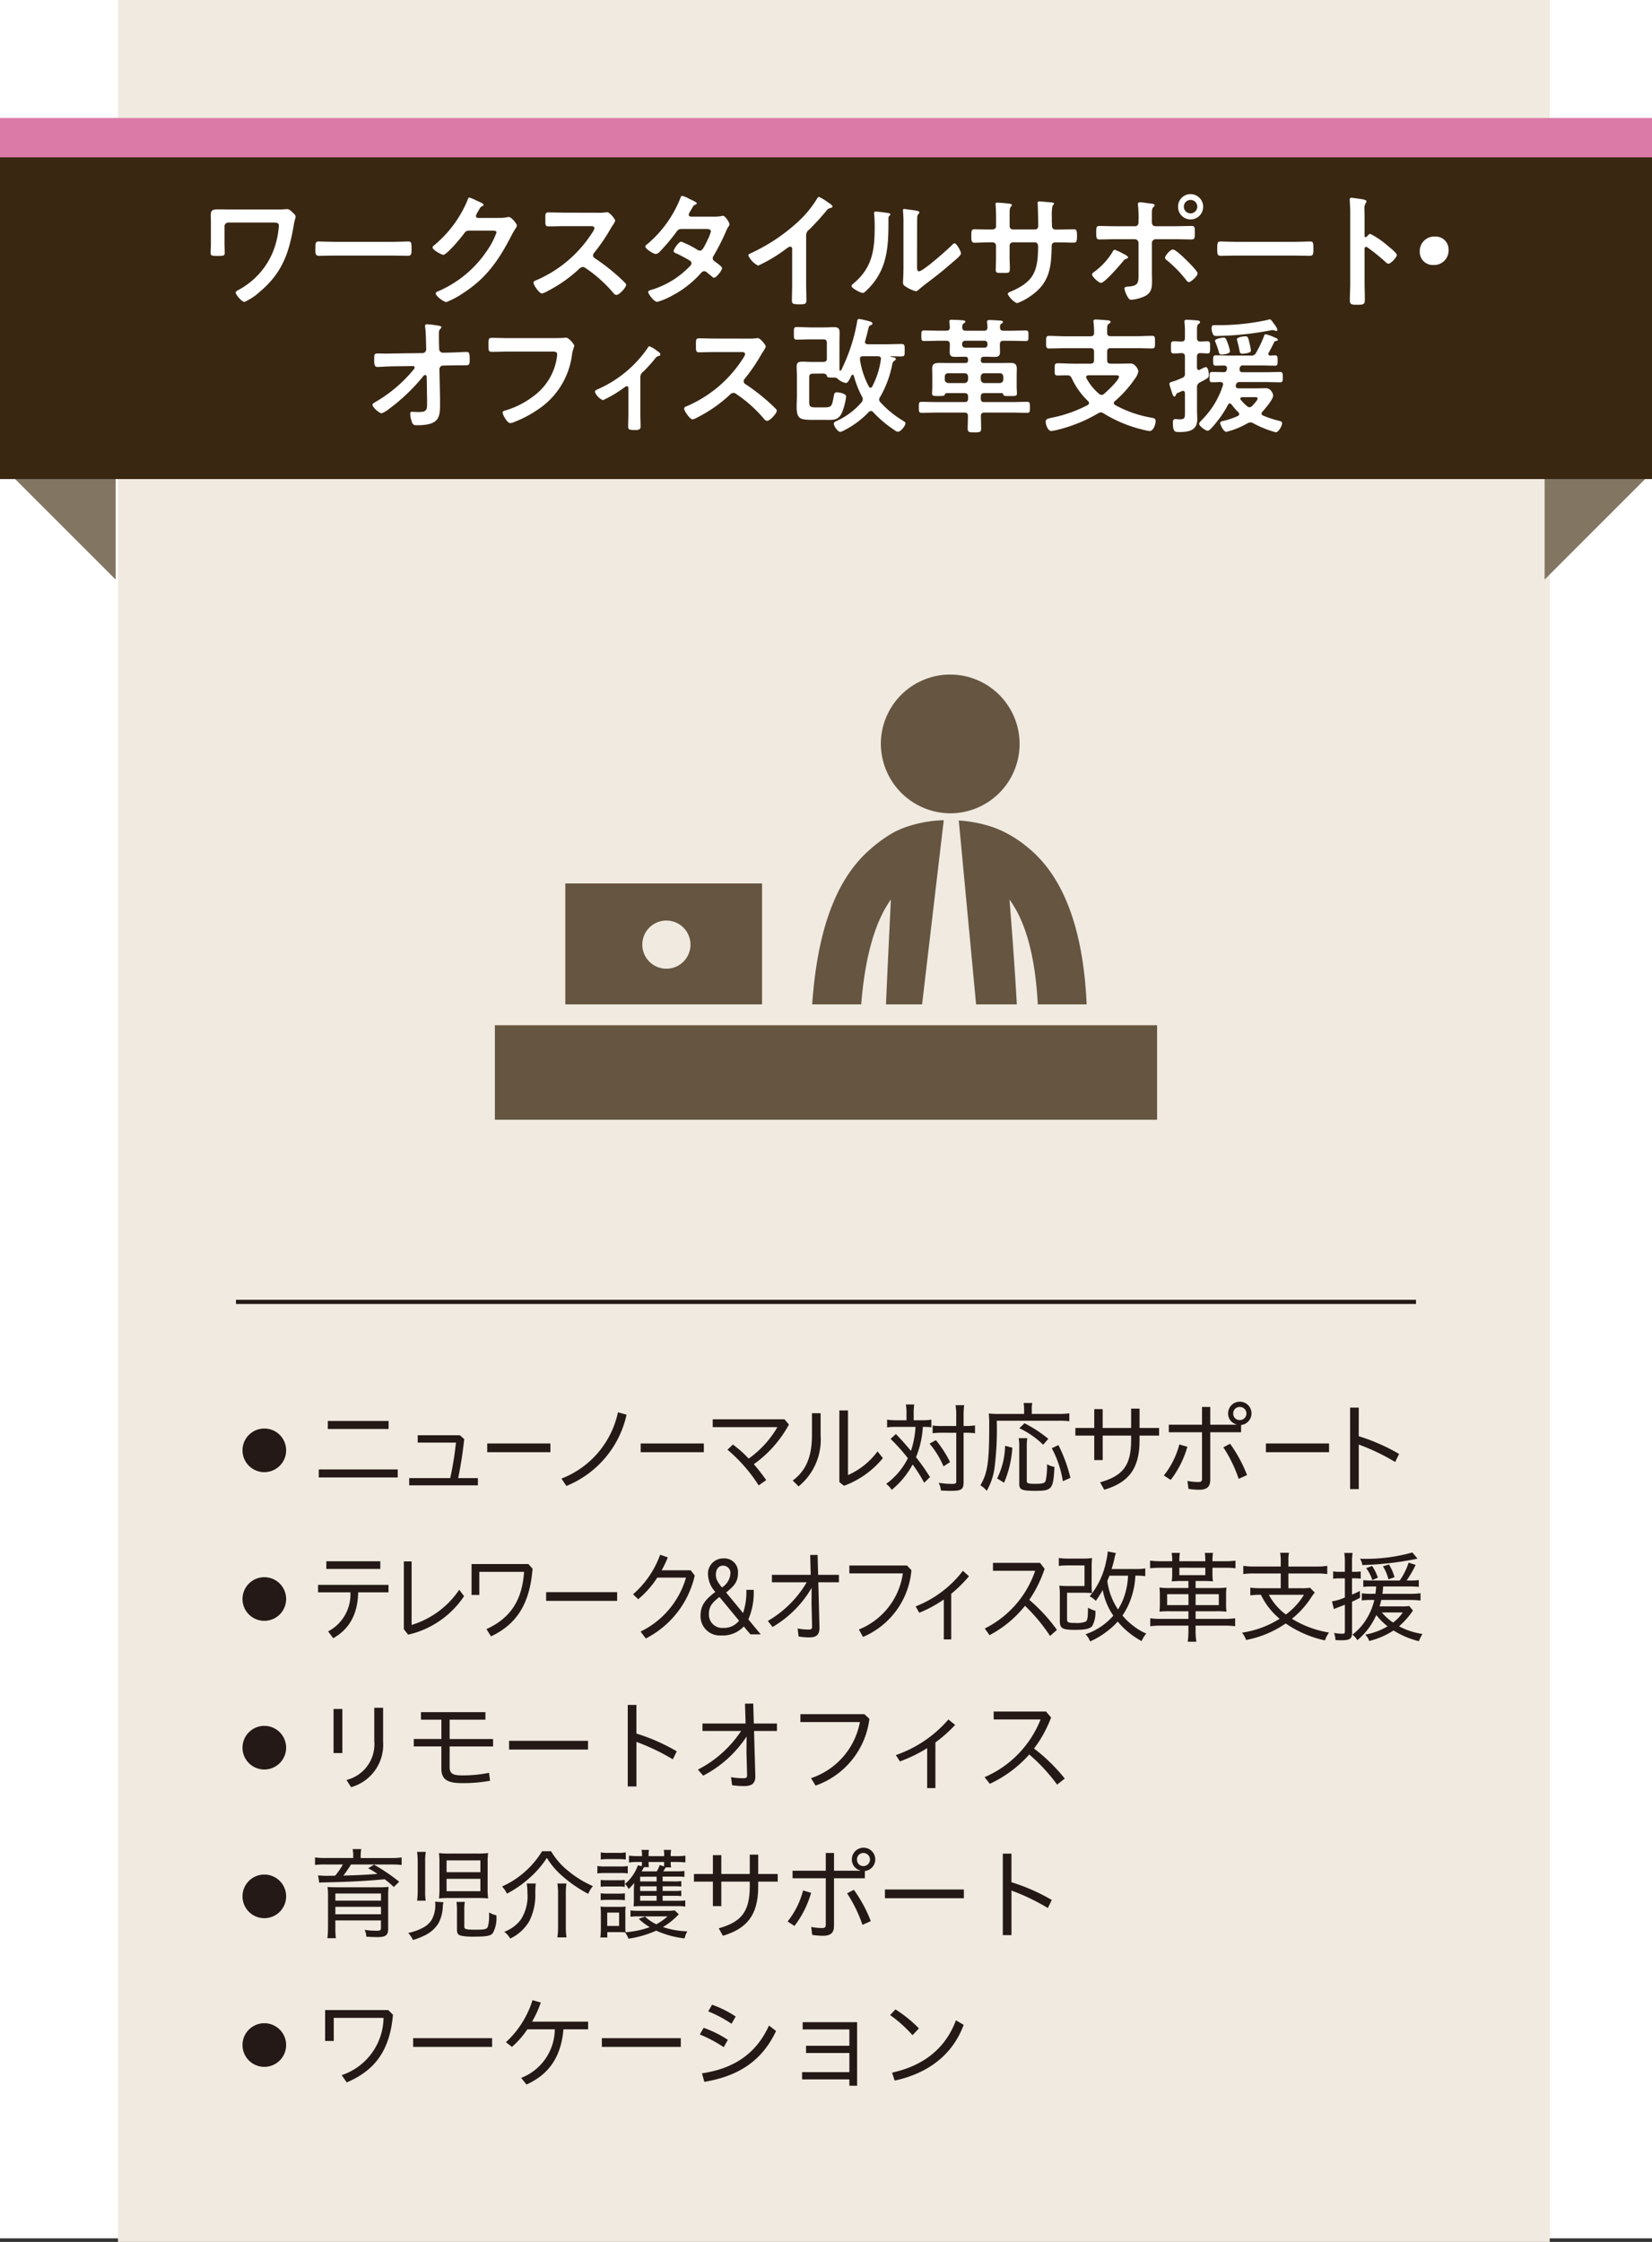 <svg xmlns="http://www.w3.org/2000/svg" width="210" height="285" viewBox="0 0 210 285"><rect x="0" y="0" width="210" height="285" fill="#333333" stroke="none"/><defs><style>.cls-1{fill:#fff;}.cls-2{fill:#f0eae0;}.cls-3{fill:#827663;}.cls-4{fill:none;stroke:#241916;stroke-miterlimit:10;stroke-width:0.531px;}.cls-5{fill:#392712;}.cls-6{fill:#db7aa6;}.cls-7{fill:#241916;}.cls-8{fill:#655541;}</style></defs><g id="レイヤー_2" data-name="レイヤー 2"><g id="レイヤー_1-2" data-name="レイヤー 1"><rect class="cls-1" width="210" height="284.55"/><rect class="cls-2" x="14.999" width="182.001" height="285"/><polygon class="cls-3" points="14.7 32.728 1.05 15.667 1.05 60.027 14.7 73.677 14.7 32.728"/><polygon class="cls-3" points="196.35 32.728 210 15.667 210 60.027 196.35 73.677 196.35 32.728"/><line class="cls-4" x1="30" y1="165.5" x2="180" y2="165.5"/><rect class="cls-5" y="19.95" width="210" height="40.95"/><path class="cls-1" d="M35.355,26.63a6.85,6.85,0,0,0,.865-.032c.1,0,.208-.015.3-.015.256,0,.48.239.657.416.24.224.4.352.4.543s-.128.385-.239,1.089c-.593,3.537-1.473,6.082-4.322,8.468a7.145,7.145,0,0,1-1.937,1.28c-.353,0-1.121-.928-1.121-1.185,0-.175.3-.3.448-.383A9.85,9.85,0,0,0,33.034,34.7a9.582,9.582,0,0,0,1.953-3.506,11.184,11.184,0,0,0,.464-2.5c0-.368-.319-.4-.624-.4h-5.81a.481.481,0,0,0-.48.48v2.161c0,.384.031.784.031,1.185s-.159.416-.944.416c-.7,0-.848-.032-.848-.385,0-.416.033-.816.033-1.232v-2.8c0-.224-.017-.432-.017-.656,0-.609.064-.849.881-.849.592,0,1.168.016,1.744.016Z"/><path class="cls-1" d="M49.884,30.744c.736,0,1.777-.048,1.985-.048.432,0,.448.128.448,1.009,0,.512-.016.816-.432.816-.672,0-1.345-.032-2-.032H42.521c-.657,0-1.329.032-2,.032-.417,0-.433-.3-.433-.8,0-.9.032-1.024.448-1.024.208,0,1.313.048,1.985.048Z"/><path class="cls-1" d="M63.612,27.7a3.812,3.812,0,0,0,.9-.1c.048,0,.111-.016.176-.016.32,0,1.024.88,1.024,1.088a1.016,1.016,0,0,1-.192.4,9.33,9.33,0,0,0-.5.865c-1.569,3.041-3.137,5.378-6.083,7.283A10.842,10.842,0,0,1,56.745,38.4c-.351,0-1.36-.784-1.36-1.088,0-.161.192-.241.32-.288A14.193,14.193,0,0,0,61.884,31.9a9.809,9.809,0,0,0,1.232-2.353c0-.208-.257-.224-.48-.224H59.6c-.368,0-.465.16-.673.449-.3.432-2.145,2.625-2.577,2.625-.192,0-1.361-.609-1.361-.945a.252.252,0,0,1,.145-.224,14.782,14.782,0,0,0,4.273-5.73c.065-.16.113-.384.256-.384a5.336,5.336,0,0,1,.849.352c.144.08.96.384.96.56,0,.08-.08.144-.144.176-.224.08-.272.16-.544.656a2.429,2.429,0,0,0-.288.577c0,.176.112.256.272.272Z"/><path class="cls-1" d="M76.141,27.046a4.446,4.446,0,0,0,.688-.031c.1,0,.256-.033.352-.033.337,0,1.024.881,1.024,1.089a3.126,3.126,0,0,1-.351.624c-.1.144-.193.3-.257.416a23.236,23.236,0,0,1-2.08,3.041.441.441,0,0,0-.128.3.427.427,0,0,0,.239.384,25.478,25.478,0,0,1,2.7,2.065c.385.336.785.7,1.153,1.088a.306.306,0,0,1,.112.224c0,.336-.88,1.281-1.216,1.281a.537.537,0,0,1-.4-.24,17.012,17.012,0,0,0-3.538-3.17.561.561,0,0,0-.367-.144.764.764,0,0,0-.48.272,17.854,17.854,0,0,1-4,2.8,2.694,2.694,0,0,1-.7.3c-.336,0-1.073-1.073-1.073-1.361,0-.192.192-.272.336-.32a15.87,15.87,0,0,0,7.139-6.066,1.593,1.593,0,0,0,.272-.545c0-.24-.224-.272-.463-.272H71.787c-.688,0-1.377.032-2.065.032-.432,0-.4-.24-.4-.976,0-.561-.016-.8.384-.8.689,0,1.376.031,2.081.031Z"/><path class="cls-1" d="M90.765,27.542a4.721,4.721,0,0,0,.975-.079.583.583,0,0,1,.16-.032c.273,0,.833.832.833,1.088a.45.45,0,0,1-.1.24,3.671,3.671,0,0,0-.4.784,28.645,28.645,0,0,1-1.52,2.978.553.553,0,0,0-.112.32c0,.208.144.3.289.416.191.144.9.624.9.832,0,.272-.721,1.217-1.024,1.217a.358.358,0,0,1-.241-.128c-.224-.192-.432-.352-.656-.544a.557.557,0,0,0-.352-.16c-.224,0-.4.224-.544.383a12.692,12.692,0,0,1-3.49,2.7,8.589,8.589,0,0,1-1.937.817c-.416,0-1.152-1.025-1.152-1.249,0-.192.272-.239.688-.368a11.193,11.193,0,0,0,4.578-2.881.623.623,0,0,0,.24-.4.39.39,0,0,0-.192-.336c-.368-.24-1.2-.672-1.6-.864-.16-.064-.48-.177-.48-.353,0-.223.624-1.2.977-1.2a11.792,11.792,0,0,1,2.064,1.041.7.7,0,0,0,.3.1c.3,0,.448-.3.88-1.152a1.682,1.682,0,0,1,.1-.224,5.018,5.018,0,0,0,.416-1.056c0-.337-.416-.321-.656-.321H86.65c-.383,0-.5.128-.7.416a23.435,23.435,0,0,1-2.081,2.466.854.854,0,0,1-.511.3c-.289,0-1.33-.671-1.33-.944,0-.128.145-.24.241-.3A14.735,14.735,0,0,0,86.442,25.3c.048-.128.113-.4.288-.4a3.662,3.662,0,0,1,.9.385c.144.064.944.416.944.544,0,.1-.08.144-.16.176-.24.1-.256.144-.48.528-.064.112-.144.257-.256.432a.86.86,0,0,0-.128.337c0,.16.144.224.288.239Z"/><path class="cls-1" d="M102.476,36.106c0,.7.032,1.409.032,2.1,0,.432-.208.48-.8.48-.881,0-1.041-.048-1.041-.464,0-.688.032-1.377.032-2.065V31.8c0-.1.048-.448-.256-.448-.16,0-.5.273-.625.368a19.792,19.792,0,0,1-3.44,2.049,2.691,2.691,0,0,1-1.249-1.28c0-.16.144-.224.256-.272a23.074,23.074,0,0,0,6.291-4.242,13.608,13.608,0,0,0,2.177-2.705c.047-.08.143-.24.255-.24a5.868,5.868,0,0,1,1.089.656c.176.112.624.384.624.576,0,.1-.08.128-.16.16a.865.865,0,0,0-.624.384,31.222,31.222,0,0,1-2.193,2.4.851.851,0,0,0-.368.72Z"/><path class="cls-1" d="M112.779,27.062c.192.033.4.033.4.192,0,.08-.1.161-.16.225-.1.1-.081.368-.081.512v.352c0,3.313-.224,6.131-2.769,8.563-.128.113-.32.337-.5.337-.24,0-1.425-.593-1.425-.881,0-.112.128-.224.208-.288,2.434-2.017,2.737-4.258,2.737-7.235,0-.48-.015-1.12-.063-1.585,0-.047-.017-.128-.017-.175,0-.144.1-.177.208-.177C111.627,26.9,112.443,27.015,112.779,27.062Zm3.793,6.691c0,.5.017.736.257.736.528,0,3.681-2.817,4.193-3.345.081-.08.193-.208.321-.208.271,0,.816,1.024.816,1.281,0,.24-.625.752-.833.928-.96.832-1.92,1.648-2.929,2.4-.432.336-1.12.848-1.5,1.184-.144.112-.3.289-.5.289a4.105,4.105,0,0,1-1.1-.481c-.224-.128-.512-.288-.512-.576,0-.112.064-1.152.064-1.92v-5.6a13.941,13.941,0,0,0-.064-1.633v-.079a.144.144,0,0,1,.16-.161c.1,0,.5.064.624.08.832.112,1.3.16,1.3.336,0,.113-.063.144-.128.225a.624.624,0,0,0-.143.416c-.017.368-.017,1.168-.017,1.568Z"/><path class="cls-1" d="M126.074,29.175c.256,0,.544-.1.544-.4V27.687c0-.9-.063-1.745-.063-1.761,0-.112.048-.16.16-.16a11.565,11.565,0,0,1,1.183.08c.4.032.737.08.737.224a.272.272,0,0,1-.1.16c-.208.256-.192.384-.192,1.425v1.1a.413.413,0,0,0,.417.416h2.816c.225,0,.4-.144.4-.464,0-.576-.032-2.241-.064-2.721,0-.064-.016-.128-.016-.192a.2.2,0,0,1,.208-.192c.225,0,1.121.1,1.377.112.272.032.5.032.5.176,0,.08-.064.144-.175.256a5.1,5.1,0,0,0-.1,1.345V28.1c0,.16.017.32.017.48v.1c0,.32.143.5.463.5h.433c.5,0,1.552-.031,1.889-.031.288,0,.4.127.4.752,0,.8-.048.944-.448.944-.624,0-1.233-.032-1.84-.032h-.433c-.5,0-.5.336-.5.544-.047,2.785-.32,4.722-2.817,6.371a6.568,6.568,0,0,1-1.6.816,2.659,2.659,0,0,1-1.168-1.168c0-.128.144-.208.256-.256,3.041-1.265,3.6-2.594,3.6-5.8,0-.272-.112-.512-.416-.512h-2.785a.41.41,0,0,0-.417.4v1.521c0,.448.032.88.032,1.328,0,.7-.08.641-1.04.641-.561,0-.753.015-.753-.4,0-.512.032-1.024.032-1.536V31.224a.427.427,0,0,0-.431-.416h-.5c-.625,0-1.264.048-1.793.048-.4,0-.416-.336-.416-.736,0-.768.016-.976.4-.976.465,0,1.184.031,1.809.031Z"/><path class="cls-1" d="M143.4,32.729c0,.08-.112.128-.176.16-.272.08-.272.1-.5.368-.368.448-2.3,2.705-2.768,2.705-.273,0-1.137-.768-1.137-1.072,0-.161.24-.3.368-.4a8.808,8.808,0,0,0,2.209-2.417c.065-.112.16-.32.3-.32a6.374,6.374,0,0,1,1.089.5C142.938,32.329,143.4,32.553,143.4,32.729Zm.88-3.97c.336,0,.448-.24.448-.528v-.224a14.657,14.657,0,0,0-.063-1.873c0-.064-.017-.128-.017-.192,0-.192.128-.224.288-.224.273,0,.8.1,1.105.128.368.048.736.064.736.24a.262.262,0,0,1-.128.208c-.208.208-.223.32-.223,1.073v.864c0,.384.208.528.448.528h2.513c.688,0,1.392-.032,2.1-.032.416,0,.4.224.4.929,0,.576-.017.784-.433.784-.688,0-1.376-.032-2.064-.032h-2.482a.481.481,0,0,0-.479.48v3.746c0,.32.015.624.015.944,0,.864,0,1.616-.9,2.065a4.953,4.953,0,0,1-1.729.464c-.256,0-.368-.16-.576-.56a2.947,2.947,0,0,1-.305-.864c0-.257.369-.241.561-.257,1.3-.1,1.232-.592,1.232-1.744V30.888a.471.471,0,0,0-.479-.48h-2.466c-.672,0-1.344.032-2.016.032-.416,0-.416-.272-.416-.8,0-.657-.016-.913.4-.913s1.376.032,2.032.032Zm6.547,4.322c.256.256,1.408,1.377,1.408,1.681,0,.336-.847,1.1-1.1,1.1-.159,0-.288-.176-.384-.3a15.61,15.61,0,0,0-2.385-2.449c-.112-.08-.272-.208-.272-.352,0-.24.656-1.041.992-1.041C149.453,31.72,150.526,32.793,150.83,33.081Zm2.113-6.819a1.593,1.593,0,1,1-3.185,0,1.578,1.578,0,0,1,1.585-1.584A1.6,1.6,0,0,1,152.943,26.262Zm-2.449,0a.847.847,0,0,0,.849.864.856.856,0,1,0,0-1.712A.844.844,0,0,0,150.494,26.262Z"/><path class="cls-1" d="M164.525,30.744c.737,0,1.778-.048,1.986-.048.431,0,.448.128.448,1.009,0,.512-.017.816-.433.816-.672,0-1.344-.032-2-.032h-7.363c-.656,0-1.328.032-2,.032-.417,0-.433-.3-.433-.8,0-.9.033-1.024.449-1.024.208,0,1.312.048,1.984.048Z"/><path class="cls-1" d="M174.2,29.735a11,11,0,0,1,2.241,1.537c.224.192,1.12.88,1.12,1.153s-.752,1.1-1.072,1.1a.581.581,0,0,1-.352-.208,23.9,23.9,0,0,0-2.321-1.873.287.287,0,0,0-.16-.064c-.144,0-.192.128-.192.256v4.37c0,.64.032,1.264.032,1.905,0,.736-.017.832-.992.832-.641,0-.913-.016-.913-.544,0-.72.048-1.441.048-2.161V26.918c0-.416-.032-.848-.048-1.248,0-.08-.016-.224-.016-.288,0-.16.048-.24.208-.24.1,0,.432.048.544.064.721.1,1.377.16,1.377.384a.471.471,0,0,1-.08.208,1.281,1.281,0,0,0-.176.848c0,.24.016.544.016.945v2.4c0,.128.08.16.128.16a.175.175,0,0,0,.144-.064C173.852,29.959,174.028,29.735,174.2,29.735Z"/><path class="cls-1" d="M184.141,31.752a1.843,1.843,0,0,1-1.921,1.937,1.657,1.657,0,0,1-1.744-1.681,1.849,1.849,0,0,1,1.952-1.936A1.639,1.639,0,0,1,184.141,31.752Z"/><path class="cls-1" d="M53.7,44.887a.482.482,0,0,0,.481-.48l-.017-.544c-.016-.609-.031-1.681-.111-2.225a.927.927,0,0,1-.017-.224c0-.16.112-.192.256-.192a13.333,13.333,0,0,1,1.345.16c.368.064.465.1.465.224a.28.28,0,0,1-.1.176c-.176.192-.208.224-.208.672,0,.464,0,.929.016,1.393l.016.528a.482.482,0,0,0,.5.464l.849-.016c.559-.016,1.873-.08,2.112-.08.353,0,.417.128.417.977,0,.592-.032.72-.5.72h-.88c-.368,0-.752.016-1.12.016l-.865.016a.468.468,0,0,0-.48.464l.08,3.73v.656c0,1.713-.08,2.737-2.929,2.737-.352,0-.529-.048-.64-.384a3.57,3.57,0,0,1-.225-1.072c0-.161.065-.257.225-.257.016,0,.5.032.864.032,1.056,0,1.056-.32,1.056-1.168v-.4l-.048-2.93c-.015-.1-.063-.208-.191-.208a.3.3,0,0,0-.24.144,24,24,0,0,1-4.306,4.13,3.3,3.3,0,0,1-.993.592c-.3,0-1.168-.768-1.168-1.088,0-.144.384-.352.528-.432A17.9,17.9,0,0,0,52.562,47a.5.5,0,0,0,.145-.272c0-.08-.032-.192-.24-.192l-2.449.032c-.609,0-1.681.08-2.017.08-.32,0-.433-.176-.433-.8,0-.753-.031-.913.449-.913.368,0,.736.016,1.1.016.288,0,.576-.016.881-.016Z"/><path class="cls-1" d="M70.2,42.982c.336,0,1.12,0,1.441-.032.063,0,.24-.032.288-.032.384,0,1.072.865,1.072,1.025s-.143.336-.272,1.024a9.845,9.845,0,0,1-4.274,7.043,14.892,14.892,0,0,1-3.073,1.633,1.628,1.628,0,0,1-.528.144c-.384,0-.96-1.073-.96-1.329,0-.176.143-.224.288-.256a11.244,11.244,0,0,0,3.985-2.113,7.44,7.44,0,0,0,2.625-4.673,2.954,2.954,0,0,0,.032-.385c0-.3-.272-.336-.56-.336H64.578c-.673,0-1.329.032-2,.032-.5,0-.48-.144-.48-.864,0-.737-.016-.913.432-.913.688,0,1.376.032,2.065.032Z"/><path class="cls-1" d="M81.4,52.618c0,.545.032,1.073.032,1.617,0,.4-.336.432-.64.432-.9,0-.944-.08-.944-.512,0-.5.031-1.009.031-1.505V49.337c0-.08-.031-.24-.191-.24-.145,0-.3.144-.417.224a15.213,15.213,0,0,1-2.625,1.553,1.9,1.9,0,0,1-1.025-1.057c0-.176.193-.256.368-.336a15.049,15.049,0,0,0,6.291-5.17c.08-.128.144-.288.273-.288a3.443,3.443,0,0,1,.944.56c.16.1.448.272.448.48,0,.128-.112.176-.224.192a.784.784,0,0,0-.464.352,19.263,19.263,0,0,1-1.441,1.6.918.918,0,0,0-.416.88Z"/><path class="cls-1" d="M95.284,43.046a4.46,4.46,0,0,0,.689-.031c.095,0,.256-.033.351-.033.336,0,1.025.881,1.025,1.089A3.1,3.1,0,0,1,97,44.7c-.1.144-.192.3-.257.416a23.042,23.042,0,0,1-2.08,3.041.441.441,0,0,0-.128.3.428.428,0,0,0,.239.384,25.49,25.49,0,0,1,2.706,2.065c.384.336.785.7,1.153,1.088a.308.308,0,0,1,.111.224c0,.336-.88,1.281-1.216,1.281a.535.535,0,0,1-.4-.24,17.032,17.032,0,0,0-3.537-3.17.568.568,0,0,0-.368-.144.766.766,0,0,0-.481.272,17.809,17.809,0,0,1-4,2.8,2.666,2.666,0,0,1-.7.3c-.336,0-1.072-1.073-1.072-1.361,0-.192.191-.272.336-.32a15.875,15.875,0,0,0,7.139-6.066,1.593,1.593,0,0,0,.272-.545c0-.24-.225-.272-.464-.272H90.931c-.689,0-1.377.032-2.066.032-.431,0-.4-.24-.4-.976,0-.561-.016-.8.385-.8.688,0,1.376.031,2.081.031Z"/><path class="cls-1" d="M103.313,47.5c-.3,0-.448.129-.448.448v3.074c0,.624.049.768.849.768h.9c1.137,0,1.12-.064,1.393-1.52.032-.209.1-.4.352-.4.208,0,1.2.128,1.2.545a7.868,7.868,0,0,1-.464,1.872c-.465,1.185-1.089,1.089-2.178,1.089h-1.408c-1.793,0-2.241-.048-2.241-1.7,0-.416.032-.848.032-1.264V47.752c0-.368-.032-.752-.032-1.12,0-.544.224-.656.72-.656.4,0,.8.032,1.185.032h1.488c.321,0,.448-.129.448-.448V43.591c0-.32-.127-.448-.448-.448h-1.584c-.593,0-1.184.031-1.777.031-.4,0-.384-.175-.384-.8,0-.592-.017-.8.368-.8.592,0,1.185.048,1.793.048h1.777c.383,0,.768-.032,1.152-.032.544,0,.721.16.721.7,0,.448-.017.9-.017,1.329V47c.017.064.048.128.112.128.048,0,.08-.048.113-.08a22.469,22.469,0,0,0,2.032-6.211c.016-.159.064-.288.257-.288a11.6,11.6,0,0,1,1.263.288c.145.033.417.113.417.3,0,.128-.129.176-.224.208-.224.064-.224.176-.353.672-.063.288-.176.72-.351,1.345,0,.031-.017.08-.017.112,0,.208.16.288.337.288h2.465c.608,0,1.2-.032,1.808-.032.449,0,.433.176.433.8s.016.784-.433.784c-.383,0-.9-.016-1.312-.031-.016,0-.048.015-.048.031,0,.033.016.033.048.048.352.065.624.1.624.273,0,.095-.128.175-.192.239-.208.129-.224.241-.3.593a13.019,13.019,0,0,1-1.521,4.017.548.548,0,0,0-.112.3.485.485,0,0,0,.16.353,12.706,12.706,0,0,0,2.673,2.225l.129.08c.208.128.384.224.384.352,0,.336-.609,1.1-.977,1.1a1.029,1.029,0,0,1-.448-.24,14.063,14.063,0,0,1-2.69-2.273.372.372,0,0,0-.288-.128.366.366,0,0,0-.271.128,11.216,11.216,0,0,1-3.073,2.3,1.876,1.876,0,0,1-.529.224c-.336,0-.832-.736-.832-1.056,0-.192.24-.272.432-.368a9.139,9.139,0,0,0,3.105-2.353.583.583,0,0,0,.048-.7,12.767,12.767,0,0,1-1.04-2.657c-.016-.048-.064-.128-.144-.128a.161.161,0,0,0-.16.1c-.256.48-.416.945-.72.945a2.1,2.1,0,0,1-1.009-.512.543.543,0,0,0-.4-.177h-.064c-.784,0-.864,0-.929-.224-.08-.256-.32-.288-.544-.288Zm7.348,1.793a.247.247,0,0,0,.208-.144,10.476,10.476,0,0,0,1.105-3.441c0-.016.015-.08.015-.1,0-.224-.176-.319-.384-.319h-1.92c-.225,0-.369.1-.369.319,0,.081.016.144.016.225a10.677,10.677,0,0,0,1.121,3.313A.245.245,0,0,0,110.661,49.289Z"/><path class="cls-1" d="M124.676,45.768c0,.272.112.384.385.384h2.016c.481,0,.944-.016,1.425-.016.512,0,.752.208.752.72,0,.32-.016.624-.016.944v1.345c0,.288.032.608.032.88,0,.336-.224.32-.88.32-.641,0-.8.016-.865-.208-.032-.112-.064-.16-.192-.16h-2.209c-.32,0-.448.128-.448.448v.241c0,.32.128.448.448.448h3.522c.624,0,1.264-.032,1.888-.032.385,0,.385.144.385.7s0,.7-.385.7c-.624,0-1.264-.032-1.888-.032h-3.522c-.288,0-.432.128-.432.433,0,.512.032,1.04.032,1.552,0,.528-.176.528-.865.528-.656,0-.847,0-.847-.512,0-.528.031-1.041.031-1.568,0-.3-.128-.433-.432-.433h-3.537c-.625,0-1.264.032-1.889.032-.384,0-.384-.16-.384-.7,0-.56,0-.7.384-.7.625,0,1.264.032,1.889.032h3.537c.321,0,.449-.128.449-.448v-.241c0-.32-.145-.448-.449-.448h-2.273c-.144,0-.192.08-.239.192-.065.144-.161.176-.786.176-.687,0-.832-.015-.832-.352,0-.128.033-.688.033-.848V47.8c0-.32-.017-.624-.017-.928,0-.64.305-.736,1.024-.736.3,0,.673.016,1.137.016h2.017c.272,0,.385-.112.385-.384v-.033c0-.272-.113-.383-.385-.383h-.159c-.353,0-.721.015-1.089.015-.513,0-.7-.112-.7-.656,0-.32.015-.624.015-.944-.015-.32-.128-.449-.448-.449h-.9c-.624,0-1.265.033-1.889.033-.384,0-.384-.144-.384-.673s0-.672.384-.672c.624,0,1.265.032,1.889.032h.9c.3,0,.448-.112.448-.432,0-.08-.063-.689-.063-.752,0-.192.143-.208.288-.208.208,0,1.28.047,1.488.08.1,0,.256.047.256.175,0,.1-.1.145-.208.209-.176.112-.176.256-.192.5.016.3.144.432.448.432h2.337c.288,0,.417-.112.432-.432,0-.192-.032-.384-.047-.576,0-.049-.017-.1-.017-.144,0-.177.192-.208.337-.208.288,0,.975.048,1.3.064.128.015.385.015.385.192,0,.1-.081.144-.193.208-.176.128-.176.272-.176.464,0,.3.128.432.432.432h.912c.641,0,1.265-.032,1.905-.032.384,0,.369.144.369.672s.015.673-.369.673c-.64,0-1.264-.033-1.905-.033h-.912c-.32,0-.432.129-.448.449,0,.32.016.624.016.928,0,.544-.176.672-.7.672-.448,0-.895-.032-1.343-.015-.257,0-.385.111-.385.383Zm-4.13,1.68a.407.407,0,0,0-.447.432v.369c0,.272.175.416.447.448h2.065a.459.459,0,0,0,.449-.448V47.88a.425.425,0,0,0-.449-.432Zm2.145-4.13a.371.371,0,0,0-.384.385v.112a.37.37,0,0,0,.384.384h2.465a.357.357,0,0,0,.368-.384V43.7a.358.358,0,0,0-.368-.385Zm1.985,4.931a.459.459,0,0,0,.448.448h1.969a.447.447,0,0,0,.448-.448V47.88c-.032-.272-.16-.432-.448-.432h-1.969a.425.425,0,0,0-.448.432Z"/><path class="cls-1" d="M140.74,42.294c0,.32.128.448.448.448h3.282c.656,0,1.328-.048,1.984-.048.385,0,.368.208.368.8,0,.608.017.8-.368.8-.656,0-1.328-.032-1.984-.032h-3.282c-.32,0-.448.128-.448.432v1.089c0,.32.128.448.448.448h1.073c.448,0,.88-.016,1.312-.016a.826.826,0,0,1,.752.288,1.286,1.286,0,0,1,.385.7,2.307,2.307,0,0,1-.465.977A14.629,14.629,0,0,1,141.717,51a.334.334,0,0,0-.129.241c0,.128.08.192.177.256a14.864,14.864,0,0,0,4.689,1.617c.3.064.448.112.448.447s-.271,1.233-.752,1.233a2.349,2.349,0,0,1-.464-.08,16.948,16.948,0,0,1-5.394-2.161.671.671,0,0,0-.353-.128.648.648,0,0,0-.335.112,18.853,18.853,0,0,1-4.722,1.985,9.561,9.561,0,0,1-1.233.272c-.448,0-.72-.816-.72-1.168s.16-.384.944-.561c.177-.031.353-.08.576-.128a17.112,17.112,0,0,0,3.81-1.44.323.323,0,0,0,.177-.256.345.345,0,0,0-.113-.241,9.353,9.353,0,0,1-2.081-2.913c-.143-.239-.223-.368-.512-.368-.432-.015-.848.016-1.264.016s-.4-.16-.4-.768-.015-.784.4-.784c.672,0,1.328.048,2,.048h2.16c.3,0,.448-.128.448-.448V44.7c0-.3-.143-.432-.448-.432h-3.281c-.672,0-1.328.032-1.985.032-.384,0-.384-.192-.384-.8s0-.8.384-.8c.657,0,1.313.048,1.985.048h3.281a.391.391,0,0,0,.448-.448,8.89,8.89,0,0,0-.063-1.313c0-.031-.017-.095-.017-.144,0-.191.128-.224.288-.224.321,0,1.121.065,1.473.1.144,0,.416.017.416.208,0,.113-.111.161-.224.241-.208.144-.208.336-.208.9Zm-2.369,5.411c-.16.015-.3.064-.3.239a.306.306,0,0,0,.048.16,6.654,6.654,0,0,0,1.584,1.953.5.5,0,0,0,.337.144.437.437,0,0,0,.3-.128c.384-.32,1.905-1.744,1.905-2.177,0-.176-.192-.191-.528-.191Z"/><path class="cls-1" d="M150.626,49.977c-.017-.1-.032-.288-.257-.288a.377.377,0,0,0-.128.032c-.16.064-.271.128-.368.16-.32.128-.336.144-.4.352-.032.08-.1.177-.192.177-.16,0-.256-.337-.416-.865-.049-.176-.112-.3-.177-.576a.854.854,0,0,1-.031-.192c0-.176.224-.208.368-.256a9.453,9.453,0,0,0,1.216-.464.529.529,0,0,0,.385-.609V45.335c0-.288-.112-.432-.417-.448-.319.016-.736.048-1.008.048-.368,0-.352-.24-.352-.768,0-.56-.016-.784.352-.784.32,0,.656.032.977.032s.448-.128.448-.449v-.752c0-.24,0-.48-.017-.72,0-.16-.047-.513-.047-.608,0-.208.127-.24.3-.24.225,0,1.025.063,1.281.08.144.016.4.031.4.224,0,.144-.111.175-.208.256-.16.112-.176.352-.176.8v.96c0,.3.112.449.416.449s.609-.032.912-.032c.368,0,.337.224.337.768,0,.56.016.784-.337.784-.015,0-.832-.048-.9-.048-.321,0-.433.176-.433.448v1.409c.016.144.065.288.24.288A.377.377,0,0,0,152.53,47a3.332,3.332,0,0,1,.737-.336c.336,0,.4.768.4,1.024,0,.3-.112.369-.688.688-.128.064-.273.145-.449.241a.634.634,0,0,0-.368.656v2.913c0,.368.032.72.032,1.088,0,1.537-1.169,1.649-2.4,1.649-.5,0-.7-.128-.7-1.2,0-.256.048-.449.336-.449.1,0,.32.033.528.033.689,0,.673-.224.673-1.041Zm10.244-7.491a5.533,5.533,0,0,1,.992.336,1.559,1.559,0,0,0,.176.08c.16.064.4.16.4.288s-.144.144-.24.161a.247.247,0,0,0-.223.144c-.225.448-.449.9-.7,1.344a.223.223,0,0,0-.048.144c0,.161.112.208.256.225.192-.017.4-.033.608-.033.336,0,.32.288.32.721,0,.368,0,.592-.32.592-.576,0-1.168-.032-1.744-.032h-2.321a.369.369,0,0,0-.433.352.779.779,0,0,0-.016.192c0,.24.176.32.384.32h2.93c.608,0,1.217-.032,1.841-.032.351,0,.335.256.335.705,0,.4,0,.608-.335.608-.624,0-1.233-.032-1.841-.032H157.6a.418.418,0,0,0-.48.336l-.016.048c0,.032-.016.08-.016.128,0,.208.16.272.337.288h2.16c.416,0,.833-.016,1.265-.016a.793.793,0,0,1,.72.32,1.109,1.109,0,0,1,.272.608c0,.5-1.025,1.681-1.376,2.065a.36.36,0,0,0-.1.224.282.282,0,0,0,.192.257,12.821,12.821,0,0,0,1.857.624c.48.128.56.144.56.352,0,.368-.463,1.152-.8,1.152A13.036,13.036,0,0,1,159.3,53.8a.63.63,0,0,0-.336-.1.893.893,0,0,0-.368.1,10.479,10.479,0,0,1-2.705,1.1c-.353,0-.785-.912-.785-1.12s.224-.225.4-.272a9.626,9.626,0,0,0,1.841-.624.278.278,0,0,0,.063-.481,8.531,8.531,0,0,1-.864-.992c-.064-.064-.112-.128-.208-.128a.266.266,0,0,0-.224.16,14.288,14.288,0,0,1-2.145,3.009c-.113.128-.288.3-.464.3-.288,0-1.072-.608-1.072-.864,0-.176.24-.384.351-.512a10.856,10.856,0,0,0,2.674-4.4c0-.048.016-.08.016-.128,0-.192-.145-.272-.321-.288-.351.016-.7.032-1.072.032s-.32-.272-.32-.7c0-.4,0-.608.336-.608.4,0,1.008.016,1.44.032a.382.382,0,0,0,.417-.352.861.861,0,0,0,.016-.176c0-.224-.16-.32-.368-.32-.353,0-.721.016-1.073.016-.336,0-.32-.272-.32-.737,0-.335.016-.576.32-.576.576,0,1.153.033,1.744.033H159a.623.623,0,0,0,.656-.337,14.754,14.754,0,0,0,1.009-2.1C160.726,42.6,160.758,42.486,160.87,42.486Zm1.36-.416a.675.675,0,0,1-.192-.048.769.769,0,0,0-.24-.064,1.4,1.4,0,0,0-.256.032,39.325,39.325,0,0,1-6.835.72c-.336,0-.448-.016-.576-.368a1.577,1.577,0,0,1-.112-.608c0-.368.112-.4.4-.4h.288a28.758,28.758,0,0,0,6.451-.672.731.731,0,0,1,.256-.064c.112,0,.256.175.368.336.064.1.144.191.208.288a2.355,2.355,0,0,1,.4.7A.158.158,0,0,1,162.23,42.07Zm-6.947,3.009c-.3,0-.32-.224-.416-.56-.1-.352-.223-.672-.351-1.008a.443.443,0,0,1-.065-.193c0-.272.945-.4,1.088-.4.257,0,.32.128.577.849a4.974,4.974,0,0,1,.239.9C156.355,44.967,155.508,45.079,155.283,45.079Zm2.642-.112c-.273,0-.288-.064-.4-.576-.047-.256-.128-.624-.272-1.152a.2.2,0,0,1-.016-.1c0-.289.865-.385,1.057-.385.336,0,.368.113.56.945a6.017,6.017,0,0,1,.16.88C159.013,44.887,158.148,44.967,157.925,44.967Zm-.017,5.522c-.111.016-.24.049-.24.193a.287.287,0,0,0,.064.16,7.563,7.563,0,0,0,.8.8.437.437,0,0,0,.3.128.452.452,0,0,0,.336-.16c.16-.16.7-.736.7-.944,0-.161-.144-.177-.368-.177Z"/><rect class="cls-6" y="15" width="210" height="5"/><path class="cls-7" d="M36.373,184.372A2.773,2.773,0,1,1,33.6,181.6,2.772,2.772,0,0,1,36.373,184.372Z"/><path class="cls-7" d="M50.556,186.8v1.021H40.522V186.8Zm-8.886-6.163H49.4v1.021H41.67Z"/><path class="cls-7" d="M57.232,187.9a40.369,40.369,0,0,0,.731-4.512H53.1v-.933h5.357l.555.491c-.215,1.992-.48,3.542-.77,4.954h2.509v.92H52.015v-.92Z"/><path class="cls-7" d="M69.966,183.5v1.109H61.937V183.5Z"/><path class="cls-7" d="M79.647,179.842A12.725,12.725,0,0,1,72,188.9l-.63-.933a11.634,11.634,0,0,0,7.184-8.431Z"/><path class="cls-7" d="M89.471,183.5v1.109h-8.03V183.5Z"/><path class="cls-7" d="M93.166,183.636a14.181,14.181,0,0,1,2,1.789,12.746,12.746,0,0,0,3.655-4H90.6v-1H99.72l.567.669a14.9,14.9,0,0,1-4.462,5.041A24.469,24.469,0,0,1,97.4,188.16l-.958.669a19.964,19.964,0,0,0-3.969-4.538Z"/><path class="cls-7" d="M104.316,179.653v2.81a7.677,7.677,0,0,1-2.8,6.492l-.744-.744c1.74-1.3,2.445-3.088,2.445-5.836v-2.722Zm3.479-.353v8.218a9.328,9.328,0,0,0,3.756-3.013l.68.857a11.52,11.52,0,0,1-4.94,3.517l-.592-.466V179.3Z"/><path class="cls-7" d="M115.228,179.766a5.716,5.716,0,0,0-.076-1.222h1.059a8.426,8.426,0,0,0-.064,1.222v.782h1.1a7.542,7.542,0,0,0,1.148-.076v.97a8.212,8.212,0,0,0-1.084-.05,12.013,12.013,0,0,1-.87,3.857,26.055,26.055,0,0,1,1.777,2.521l-.732.73a19.7,19.7,0,0,0-1.474-2.331,10.709,10.709,0,0,1-2.659,3.227,2.693,2.693,0,0,0-.706-.757,8.974,8.974,0,0,0,2.76-3.264,23.307,23.307,0,0,0-2.193-2.458l.668-.617c.719.743,1.071,1.134,1.916,2.142a11.491,11.491,0,0,0,.58-3.05h-2.5a6.784,6.784,0,0,0-1.109.063v-.983a7.826,7.826,0,0,0,1.16.076h1.3Zm3.743,3.315a14.407,14.407,0,0,1,1.8,2.786l-.832.542a11.284,11.284,0,0,0-1.777-2.887Zm.744-.945a9.509,9.509,0,0,0-1.16.063v-.983a7.169,7.169,0,0,0,1.173.063h1.827v-1.273a7.408,7.408,0,0,0-.088-1.374h1.1a8.438,8.438,0,0,0-.076,1.374v1.273h.265a7.605,7.605,0,0,0,1.185-.076v1.008a.923.923,0,0,1-.126-.025,8.569,8.569,0,0,0-1.072-.05h-.252v6.251c0,.946-.264,1.134-1.562,1.134-.454,0-.807-.012-1.312-.037a3.237,3.237,0,0,0-.289-.984,11.184,11.184,0,0,0,1.588.139c.542,0,.643-.05.643-.3v-6.2Z"/><path class="cls-7" d="M130.184,179.124a4.854,4.854,0,0,0-.064-.77h1.1a3.228,3.228,0,0,0-.063.77v.617h3.4a8.914,8.914,0,0,0,1.374-.075v1.008a9.663,9.663,0,0,0-1.362-.063h-7.864a38.957,38.957,0,0,1-.29,6.062,8.128,8.128,0,0,1-.983,2.848,3.034,3.034,0,0,0-.807-.7c.92-1.576,1.122-2.937,1.122-7.55a15.621,15.621,0,0,0-.051-1.588,9.363,9.363,0,0,0,1.261.063h3.227Zm-3.429,8.822a9.747,9.747,0,0,0,1.009-4.147l.92.24a13.415,13.415,0,0,1-1.046,4.449Zm3.832-5.117a6.266,6.266,0,0,0-.064,1.134v4.273c0,.34.139.391,1.11.391.945,0,1.2-.088,1.3-.416a9.315,9.315,0,0,0,.164-2.067,3.317,3.317,0,0,0,.945.34c-.151,2.836-.315,3.037-2.407,3.037-1.739,0-2.068-.138-2.068-.869v-4.7a5.975,5.975,0,0,0-.075-1.122Zm2.017.832a10.935,10.935,0,0,0-3.026-2.1l.655-.63a16.246,16.246,0,0,1,3.026,1.979Zm2.507,4.638a13.268,13.268,0,0,0-1.411-4.2l.844-.391a18.856,18.856,0,0,1,1.525,4.16Z"/><path class="cls-7" d="M140.175,185.614H139.1V182.5H136.7v-.97H139.1v-2.4h1.071v2.4h3.617v-2.458h1.071v2.458h2.483v.97h-2.483v.643c0,3.706-1.525,5.356-4.487,6.239l-.529-.945c2.9-.819,3.945-2.13,3.945-5.37V182.5h-3.617Z"/><path class="cls-7" d="M147.947,187.568a10.541,10.541,0,0,0,1.967-3.945l1.021.3a12.472,12.472,0,0,1-2.118,4.209Zm9.227-6.491a1.414,1.414,0,0,1-1.059-1.387,1.487,1.487,0,1,1,1.651,1.463v.92h-3.92v6.037c0,.958-.479,1.273-1.437,1.273a8.775,8.775,0,0,1-1.336-.113l-.126-1.009a7.155,7.155,0,0,0,1.387.139c.327,0,.466-.088.466-.416v-5.911h-4.222v-.958H152.8v-2.256h1.046v2.256h3.328Zm-.807,2.458a17.691,17.691,0,0,1,2.155,3.983l-1.059.479a17.707,17.707,0,0,0-1.953-4.008Zm.4-3.845a.8.8,0,0,0,.819.832.832.832,0,1,0,0-1.663A.8.8,0,0,0,156.771,179.69Z"/><path class="cls-7" d="M168.949,183.5v1.109H160.92V183.5Z"/><path class="cls-7" d="M172.72,182.577a24.41,24.41,0,0,1,5.13,2.256l-.5,1.021a26.951,26.951,0,0,0-4.626-2.218V189.3h-1.1v-10.36h1.1Z"/><path class="cls-7" d="M36.373,203.271A2.773,2.773,0,1,1,33.6,200.5,2.772,2.772,0,0,1,36.373,203.271Z"/><path class="cls-7" d="M40.429,201.477h8.956v.945H45.53c-.056,2.735-1.088,4.663-3.174,5.836l-.646-.87a5.307,5.307,0,0,0,2.834-4.966H40.429Zm1.054-3h6.859v.971H41.483Z"/><path class="cls-7" d="M52.323,198.49v8.079a11.23,11.23,0,0,0,6.055-4.475l.612.82a11.63,11.63,0,0,1-7.108,4.89l-.545-.693V198.49Z"/><path class="cls-7" d="M59.944,198.83h7.222l.533.592c-.34,4.424-1.984,7.046-5.283,8.6l-.578-.92c3.117-1.424,4.546-3.743,4.784-7.285H60.931v2.937h-.987Z"/><path class="cls-7" d="M78.449,202.4v1.109H69.425V202.4Z"/><path class="cls-7" d="M87.805,199.624l.51.668a11.965,11.965,0,0,1-6.224,8l-.657-.882a11.021,11.021,0,0,0,5.77-6.856h-3.65a12.17,12.17,0,0,1-2.427,2.747l-.657-.63a12.008,12.008,0,0,0,3.446-5.028l.976.339a14.254,14.254,0,0,1-.784,1.639Z"/><path class="cls-7" d="M95.4,207.766c-.3-.34-.578-.681-.85-1.008a3.639,3.639,0,0,1-2.88,1.147,2.449,2.449,0,0,1-2.618-2.509c0-1.285.578-2.041,1.882-3.024a3.445,3.445,0,0,1-.93-2.143,1.933,1.933,0,0,1,1.95-2.117,1.727,1.727,0,0,1,1.859,1.852c0,1.21-.6,1.727-1.508,2.483l2.154,2.609a8.651,8.651,0,0,0,.42-2.949h.93a8.575,8.575,0,0,1-.681,3.756c.511.617,1.043,1.273,1.576,1.9Zm-3.945-4.751c-.952.731-1.338,1.235-1.338,2.155a1.689,1.689,0,0,0,1.814,1.777,2.423,2.423,0,0,0,2.018-.92C93.056,204.956,92,203.67,91.457,203.015Zm.453-3.983c-.59,0-.907.5-.907,1.134,0,.429.068.769.771,1.639a2.276,2.276,0,0,0,1.078-1.74A.93.93,0,0,0,91.91,199.032Z"/><path class="cls-7" d="M98.126,201.149V200.2h4.932l-.069-2.521.942-.013L104,200.2h2.642v.945h-2.62l.148,5.735c.022.958-.431,1.273-1.281,1.273a8.047,8.047,0,0,1-1.372-.114l-.124-1.021a7.084,7.084,0,0,0,1.405.139c.34,0,.442-.088.431-.416l-.068-2.823.011-2.067a13.76,13.76,0,0,1-4.966,4.978l-.6-.769a13.666,13.666,0,0,0,4.944-4.915Z"/><path class="cls-7" d="M115.859,199.611a10.151,10.151,0,0,1-6.156,8.483l-.521-.946a9.067,9.067,0,0,0,5.589-7.133h-6.8v-1h7.324Z"/><path class="cls-7" d="M120.917,208.409h-.94V203.33a15.969,15.969,0,0,1-3.119,1.689l-.464-.807a13.932,13.932,0,0,0,6.008-4.525l.771.693a16.959,16.959,0,0,1-2.256,2.231Z"/><path class="cls-7" d="M133.481,207.968a22.184,22.184,0,0,0-3.185-3.832,14.068,14.068,0,0,1-4.512,3.731l-.6-.845a12.794,12.794,0,0,0,6.406-7.335h-5.363v-1.008h5.986l.578.756a15.955,15.955,0,0,1-1.95,3.945,21.218,21.218,0,0,1,3.514,3.819Z"/><path class="cls-7" d="M138.766,201.187a12.784,12.784,0,0,0,.05,1.336,13,13,0,0,0-1.361-.05h-1.814V205.8c0,.454.126.517,1.058.517a3.049,3.049,0,0,0,1.26-.151c.277-.114.341-.479.341-1.791a4.3,4.3,0,0,0,.945.4,3.62,3.62,0,0,1-.4,1.929c-.29.353-.92.491-2.155.491-1.665,0-1.966-.177-1.966-1.172v-3.1a8.852,8.852,0,0,0-.064-1.348,12.216,12.216,0,0,0,1.274.05h1.927v-2.622h-1.991a9.381,9.381,0,0,0-1.273.063v-1.008a8.28,8.28,0,0,0,1.273.076h1.677a9.465,9.465,0,0,0,1.272-.063,12.426,12.426,0,0,0-.05,1.26Zm5.558-.882a9.784,9.784,0,0,1-.39,2.382,9.194,9.194,0,0,1-1.248,2.685,8.154,8.154,0,0,0,1.424,1.348,7.049,7.049,0,0,0,1.6.945,3.8,3.8,0,0,0-.593.958,10.39,10.39,0,0,1-3.037-2.483,9.1,9.1,0,0,1-1.436,1.3,9.843,9.843,0,0,1-2.068,1.223,2.686,2.686,0,0,0-.58-.908,8.163,8.163,0,0,0,3.529-2.369,8.242,8.242,0,0,1-1.348-3.264,12.169,12.169,0,0,1-.882,1.386,2.565,2.565,0,0,0-.782-.567,10.073,10.073,0,0,0,2.1-4.462,7.345,7.345,0,0,0,.2-1.248l1.034.2a6.009,6.009,0,0,0-.2.781c-.113.492-.2.794-.34,1.248H144.4a6.977,6.977,0,0,0,1.185-.075v.983a6.543,6.543,0,0,0-1.147-.063Zm-3.289,0c-.126.315-.151.365-.277.668a8.446,8.446,0,0,0,1.361,3.63,7.747,7.747,0,0,0,.957-2.206,8.689,8.689,0,0,0,.316-2.092Z"/><path class="cls-7" d="M154.126,200.1a6.906,6.906,0,0,0,.063.933c-.377-.038-.793-.051-1.058-.051h-1.148v.895h2.6a9.433,9.433,0,0,0,1.323-.063,8.648,8.648,0,0,0-.049,1.1v.92a7.808,7.808,0,0,0,.049,1.046,11.6,11.6,0,0,0-1.4-.05h-2.522v.97H155.6a10.421,10.421,0,0,0,1.412-.076v1.008a10.816,10.816,0,0,0-1.4-.075h-3.63v.68a8.324,8.324,0,0,0,.1,1.362h-1.1a9.515,9.515,0,0,0,.088-1.362v-.68h-3.428a11.224,11.224,0,0,0-1.424.075v-1.008a10.2,10.2,0,0,0,1.4.076h3.453v-.97h-2.281a11.636,11.636,0,0,0-1.4.05,8.019,8.019,0,0,0,.05-1.046v-.92a8.871,8.871,0,0,0-.05-1.1,9.562,9.562,0,0,0,1.324.063h2.356v-.895H150.03c-.277,0-.731.026-1.084.051a5.46,5.46,0,0,0,.063-.933V199.3H147.6a13.323,13.323,0,0,0-1.4.063v-.97a10.043,10.043,0,0,0,1.4.075h1.411v-.138a5.364,5.364,0,0,0-.075-.92h1.045a5.8,5.8,0,0,0-.062.92v.138h3.3v-.138a7.013,7.013,0,0,0-.063-.92h1.033a7,7,0,0,0-.063.92v.138h1.513a9.628,9.628,0,0,0,1.412-.075v.97a10.714,10.714,0,0,0-1.412-.063h-1.513Zm-3.05,2.559h-2.71v1.386h2.71Zm-1.159-3.366v.946h3.3V199.3Zm5.016,4.752v-1.386h-2.95v1.386Z"/><path class="cls-7" d="M162.807,198.464a6.088,6.088,0,0,0-.076-1.071h1.122a4.774,4.774,0,0,0-.076,1.071v.681h3.579a8.3,8.3,0,0,0,1.362-.088V200.1a10.218,10.218,0,0,0-1.349-.076h-3.592v1.878h1.663a5.588,5.588,0,0,0,1.084-.063l.606.618a4.8,4.8,0,0,0-.467.643,11.487,11.487,0,0,1-2.433,2.684,12.964,12.964,0,0,0,4.714,1.752,3.556,3.556,0,0,0-.516,1,14.018,14.018,0,0,1-4.991-2.155,13.23,13.23,0,0,1-5.029,2.1,3.783,3.783,0,0,0-.516-.932,12.309,12.309,0,0,0,4.776-1.765,9.011,9.011,0,0,1-1.449-1.512,8.868,8.868,0,0,1-.933-1.538,9.52,9.52,0,0,0-1.348.076v-.983a9.725,9.725,0,0,0,1.374.075h2.495v-1.878h-3.4a10.3,10.3,0,0,0-1.361.076v-1.046a8.4,8.4,0,0,0,1.361.088h3.4Zm-1.513,4.273a7.5,7.5,0,0,0,2.168,2.508,8.878,8.878,0,0,0,2.294-2.508Z"/><path class="cls-7" d="M170.957,198.679a6.921,6.921,0,0,0-.076-1.261h1.058a7.969,7.969,0,0,0-.075,1.248v1.147h.365a6.17,6.17,0,0,0,.744-.038v.908a6.858,6.858,0,0,0-.744-.038h-.365v2.067a10.719,10.719,0,0,0,1-.466l.026.869c-.466.24-.656.341-1.021.5v3.97c0,.743-.277.932-1.374.932-.264,0-.4,0-.731-.025a2.663,2.663,0,0,0-.189-.907,6.228,6.228,0,0,0,1.084.1c.227,0,.3-.063.3-.277V204c-.315.126-.542.214-1.009.39a3.772,3.772,0,0,0-.39.164l-.24-.983a6.461,6.461,0,0,0,1.639-.491v-2.433H170.3a6.523,6.523,0,0,0-.831.05v-.945a4.155,4.155,0,0,0,.831.063h.656Zm3.491,3a9.769,9.769,0,0,0-1.147.05v-.857a7.5,7.5,0,0,0,1.058.05h3.568a8.288,8.288,0,0,0,1.134-2.268l.895.277a14.344,14.344,0,0,1-1.147,1.991h.5a5.706,5.706,0,0,0,1.047-.063v.87a10.152,10.152,0,0,0-1.16-.05h-3.365c-.05.554-.05.592-.1.932H179.2a8.808,8.808,0,0,0,1.374-.075v.932a10.782,10.782,0,0,0-1.374-.075h-3.617c-.075.34-.113.491-.214.819H178.1a6.688,6.688,0,0,0,1.046-.05l.466.579c-.075.1-.075.1-.264.378a11.225,11.225,0,0,1-1.5,1.626,9.178,9.178,0,0,0,2.974.971,5.256,5.256,0,0,0-.454.92,11.057,11.057,0,0,1-3.226-1.362,10.093,10.093,0,0,1-3.088,1.336,2.247,2.247,0,0,0-.5-.806,8.783,8.783,0,0,0,2.836-1.059,8.087,8.087,0,0,1-1.437-1.436,8.8,8.8,0,0,1-2.407,3.2,2.336,2.336,0,0,0-.631-.706,7.057,7.057,0,0,0,1.777-1.966,7.955,7.955,0,0,0,1.009-2.445h-.353a8.239,8.239,0,0,0-1.236.063v-.908a8.414,8.414,0,0,0,1.248.063h.48c.05-.353.075-.58.1-.932Zm5.747-3.542c-.176.038-.176.038-.6.126a40.147,40.147,0,0,1-6.415.693,2.005,2.005,0,0,0-.3-.807c.164.013.265.013.366.013a21.706,21.706,0,0,0,6.289-.807Zm-5.747,2.735a4.962,4.962,0,0,0-.782-1.525l.757-.278a6.264,6.264,0,0,1,.73,1.488Zm1.21,4.108a7.1,7.1,0,0,0,1.424,1.286,5.166,5.166,0,0,0,1.235-1.286Zm.844-4.209a5.753,5.753,0,0,0-.705-1.651l.768-.24a6.7,6.7,0,0,1,.706,1.614Z"/><path class="cls-7" d="M36.373,222.172A2.773,2.773,0,1,1,33.6,219.4,2.772,2.772,0,0,1,36.373,222.172Z"/><path class="cls-7" d="M42.4,217.251h1.122v5.609H42.4Zm6.3-.151v4.323a5.6,5.6,0,0,1-4.071,5.772l-.58-.92a4.678,4.678,0,0,0,3.529-4.965V217.1Z"/><path class="cls-7" d="M56.11,218.612H53.515v-.958h8.192v.958h-4.55v2.458h5.521v.945H57.157v2.647c0,.756.378,1.033,1.512,1.033a16.976,16.976,0,0,0,3.5-.327l.126,1.008a18.8,18.8,0,0,1-3.63.3c-1.8,0-2.559-.492-2.559-1.828v-2.836H52.6v-.945H56.11Z"/><path class="cls-7" d="M74.748,221.3v1.109H64.715V221.3Z"/><path class="cls-7" d="M80.9,220.377a24.351,24.351,0,0,1,5.129,2.256l-.5,1.021a26.912,26.912,0,0,0-4.626-2.218V227.1H79.8V216.734h1.1Z"/><path class="cls-7" d="M89.3,220.049V219.1H94.78l-.076-2.521,1.047-.013.075,2.534h2.937v.945H95.852l.164,5.735c.024.958-.48,1.273-1.425,1.273a9.927,9.927,0,0,1-1.525-.114l-.138-1.021a8.832,8.832,0,0,0,1.562.139c.378,0,.491-.088.479-.416l-.075-2.823.012-2.067a14.626,14.626,0,0,1-5.52,4.978l-.668-.769a14.54,14.54,0,0,0,5.495-4.915Z"/><path class="cls-7" d="M110.519,218.511a10.343,10.343,0,0,1-6.844,8.483l-.58-.946a9.308,9.308,0,0,0,6.214-7.133h-7.563v-1h8.142Z"/><path class="cls-7" d="M118.907,227.309h-1.046v-5.08a18.367,18.367,0,0,1-3.465,1.689l-.517-.806a15.446,15.446,0,0,0,6.68-4.525l.857.693a18.166,18.166,0,0,1-2.509,2.231Z"/><path class="cls-7" d="M134.381,226.868a22.9,22.9,0,0,0-3.542-3.832,15.407,15.407,0,0,1-5.016,3.731l-.668-.845a13.305,13.305,0,0,0,7.121-7.335h-5.962v-1.008h6.656l.642.756a15.388,15.388,0,0,1-2.168,3.945,22.336,22.336,0,0,1,3.908,3.819Z"/><path class="cls-7" d="M36.373,241.072A2.773,2.773,0,1,1,33.6,238.3,2.772,2.772,0,0,1,36.373,241.072Z"/><path class="cls-7" d="M44.9,235.937a3.676,3.676,0,0,0-.076-.87h1.1a4.418,4.418,0,0,0-.075.87v.265h3.894a8.721,8.721,0,0,0,1.311-.076v.958a10.12,10.12,0,0,0-1.26-.063H44.62c-.239.391-.668,1.021-.971,1.412,1.513-.038,2.862-.1,4.336-.215A11.639,11.639,0,0,0,46.8,237.5l.743-.454a23.3,23.3,0,0,1,3.2,2.168l-.681.668a13.183,13.183,0,0,0-1.159-.983c-2.243.214-4.575.34-7.738.4a3.856,3.856,0,0,0-.58.038l-.151-.933a10.338,10.338,0,0,0,1.512.051c.391,0,.416,0,.656-.013a8.717,8.717,0,0,0,.983-1.424H41.318a9.481,9.481,0,0,0-1.273.063v-.958a8.715,8.715,0,0,0,1.31.076H44.9Zm-2.268,9.075a10.164,10.164,0,0,0,.062,1.374H41.62a12.025,12.025,0,0,0,.076-1.45v-3.869a7.8,7.8,0,0,0-.063-1.185c.328.025.731.038,1.425.038h5a11.392,11.392,0,0,0,1.335-.05,11.664,11.664,0,0,0-.049,1.31v4c0,.819-.3,1.071-1.349,1.071-.227,0-.706-.013-1.425-.05a2.055,2.055,0,0,0-.226-.87,10.758,10.758,0,0,0,1.538.113c.453,0,.542-.063.542-.353v-.958h-5.8Zm5.8-4.3h-5.8v.908h5.8Zm-5.8,2.634h5.8V242.4h-5.8Z"/><path class="cls-7" d="M56.376,241.823a2.114,2.114,0,0,0-.089.517,4.735,4.735,0,0,1-.579,2.2,4.155,4.155,0,0,1-1.752,1.513,9.38,9.38,0,0,1-1.462.567,3.74,3.74,0,0,0-.6-.9,6.783,6.783,0,0,0,1.978-.718,2.71,2.71,0,0,0,1.071-1.072,3.941,3.941,0,0,0,.367-2.18Zm-3.353-.2a10.188,10.188,0,0,0,.076-1.387v-3.466a10.358,10.358,0,0,0-.076-1.349h1.1a6.75,6.75,0,0,0-.076,1.273v3.643a8.189,8.189,0,0,0,.063,1.286Zm8.961-1.5a8.359,8.359,0,0,0,.064,1.21c-.454-.038-.77-.051-1.374-.051H57.2c-.592,0-.958.013-1.4.051a9.53,9.53,0,0,0,.063-1.286V236.87a9.478,9.478,0,0,0-.063-1.3,10.305,10.305,0,0,0,1.374.063h3.466a10.949,10.949,0,0,0,1.412-.063,7.413,7.413,0,0,0-.064,1.235ZM56.767,238h4.3v-1.5h-4.3Zm0,2.42h4.3v-1.575h-4.3Zm2.255,4.512c0,.315.214.378,1.413.378,1.247,0,1.487-.063,1.6-.441a5.379,5.379,0,0,0,.139-1.424v-.328a3.534,3.534,0,0,0,.92.366,3.884,3.884,0,0,1-.454,2.268c-.265.341-.794.442-2.369.442a7.842,7.842,0,0,1-1.564-.1c-.478-.1-.617-.278-.617-.794v-2.37a6.983,6.983,0,0,0-.064-1.147h1.06a6.115,6.115,0,0,0-.064,1.122Z"/><path class="cls-7" d="M70.046,235.332a9.271,9.271,0,0,0,2.231,2.546,13.129,13.129,0,0,0,3.088,1.891,4.036,4.036,0,0,0-.593.983,16.461,16.461,0,0,1-3.226-2.206,9.871,9.871,0,0,1-2.029-2.369,12.042,12.042,0,0,1-1.891,2.268,13.866,13.866,0,0,1-3.188,2.282,3.4,3.4,0,0,0-.618-.908,11.437,11.437,0,0,0,5.092-4.487Zm-1.941,4.109c-.038.34-.05.6-.063,1.121a7.377,7.377,0,0,1-.769,3.681,5.533,5.533,0,0,1-2.419,2.193,2.723,2.723,0,0,0-.756-.857,4.674,4.674,0,0,0,2.091-1.525,5.526,5.526,0,0,0,.858-3.466,6.623,6.623,0,0,0-.089-1.147Zm3.895,0a9.769,9.769,0,0,0-.076,1.3v4.2a9.19,9.19,0,0,0,.089,1.349h-1.16a9.456,9.456,0,0,0,.088-1.349v-4.2a8.409,8.409,0,0,0-.088-1.3Z"/><path class="cls-7" d="M75.941,237.21a5.187,5.187,0,0,0,1,.063H78.8a6.332,6.332,0,0,0,1-.05v.932a5.593,5.593,0,0,0-.907-.05H76.937a7.6,7.6,0,0,0-1,.05Zm10.348,6.138a9.062,9.062,0,0,1-2.017,1.626,10.387,10.387,0,0,0,3.1.542,3.788,3.788,0,0,0-.353.9,11.944,11.944,0,0,1-3.6-.983,13.593,13.593,0,0,1-3.529,1.021,3.594,3.594,0,0,0-.429-.807c-.289-.025-.466-.025-.668-.025H77.2v.68h-.882a11.785,11.785,0,0,0,.063-1.2v-1.752a7.77,7.77,0,0,0-.05-.983,6.134,6.134,0,0,0,.794.038h1.651a4.446,4.446,0,0,0,.756-.038,5.378,5.378,0,0,0-.038.946v1.512a7.363,7.363,0,0,0,.026.806,11.487,11.487,0,0,0,3.075-.642,7.607,7.607,0,0,1-1.4-1.059l.794-.29a5.539,5.539,0,0,0,1.437.983,7.289,7.289,0,0,0,1.436-1.008H81.146a7.941,7.941,0,0,0-1,.05v-.807a6.806,6.806,0,0,0,1,.051h3.681a5.992,5.992,0,0,0,.933-.051Zm-9.932-4.361a6.533,6.533,0,0,0,.819.038h1.437a6.308,6.308,0,0,0,.807-.038v.883a4.341,4.341,0,0,0-.807-.051H77.176a7.183,7.183,0,0,0-.819.038Zm0,1.7a7.025,7.025,0,0,0,.819.038h1.45a6.658,6.658,0,0,0,.807-.038v.87a7.118,7.118,0,0,0-.82-.038H77.176a6.809,6.809,0,0,0-.819.038Zm.012-5.206a4.517,4.517,0,0,0,.921.063h1.336a4.577,4.577,0,0,0,.92-.063v.908a6.6,6.6,0,0,0-.92-.051H77.29a6.269,6.269,0,0,0-.921.051Zm.819,9.352H78.7v-1.7H77.188Zm8.546-5.659a6.245,6.245,0,0,0,.87-.037v.693a7.264,7.264,0,0,0-.87-.038h-1.5v.592h1.488a6.583,6.583,0,0,0,.882-.037v.693a7.063,7.063,0,0,0-.882-.038H84.234v.63h1.979a6.845,6.845,0,0,0,.9-.038v.781a5.065,5.065,0,0,0-.97-.063H81.462c-.379,0-.644.013-.921.039.025-.316.038-.5.038-.933v-1.21c0-.214.025-.567.051-.845a8.675,8.675,0,0,1-.719.782,2.252,2.252,0,0,0-.466-.656,4.569,4.569,0,0,0,.844-.882,5.181,5.181,0,0,0,.794-1.475l.5.1c.013-.075.013-.252.024-.529h-.63a7.322,7.322,0,0,0-1.02.063v-.87a8.256,8.256,0,0,0,1.071.063h.579v-.126a2.376,2.376,0,0,0-.062-.668H82.5a2.818,2.818,0,0,0-.051.668v.126h1.98v-.126a2.956,2.956,0,0,0-.051-.668h.945a2.3,2.3,0,0,0-.063.668v.126h.757a6.768,6.768,0,0,0,1.109-.063v.857c-.315-.025-.693-.05-1.109-.05h-.757v.088a2.421,2.421,0,0,0,.051.6h-.694c-.113.214-.164.277-.3.5h1.727a5.866,5.866,0,0,0,.957-.05v.756a7.6,7.6,0,0,0-.932-.038H84.234v.6Zm-2.268-.6H81.373v.6h2.093Zm0,1.223H81.373v.592h2.093ZM81.373,241v.63h2.093V241Zm.492-3.643c-.089.164-.24.442-.3.542h1.917a3.361,3.361,0,0,0,.377-.806l.555.164a4.486,4.486,0,0,0,.013-.467v-.088h-1.98a3.717,3.717,0,0,0,.038.655Z"/><path class="cls-7" d="M91.692,242.314H90.621V239.2H88.214v-.971h2.407v-2.395h1.071v2.395H95.31v-2.458h1.071v2.458h2.482v.971H96.381v.642c0,3.706-1.526,5.357-4.487,6.239l-.53-.945c2.9-.819,3.946-2.13,3.946-5.369V239.2H91.692Z"/><path class="cls-7" d="M100.119,244.268a10.533,10.533,0,0,0,1.967-3.945l1.02.3a12.453,12.453,0,0,1-2.117,4.209Zm9.227-6.491a1.413,1.413,0,0,1-1.059-1.386,1.487,1.487,0,1,1,1.651,1.462v.92h-3.92v6.037c0,.958-.479,1.273-1.437,1.273a8.764,8.764,0,0,1-1.336-.113l-.126-1.009a7.155,7.155,0,0,0,1.387.139c.327,0,.466-.088.466-.416v-5.911H100.75v-.958h4.222v-2.256h1.046v2.256h3.328Zm-.807,2.458a17.691,17.691,0,0,1,2.155,3.983l-1.059.479a17.707,17.707,0,0,0-1.953-4.008Zm.4-3.844a.8.8,0,0,0,.82.832.832.832,0,1,0,0-1.664A.8.8,0,0,0,108.942,236.391Z"/><path class="cls-7" d="M122.525,240.2v1.109H112.492V240.2Z"/><path class="cls-7" d="M128.571,239.277a24.387,24.387,0,0,1,5.13,2.256l-.5,1.021a26.99,26.99,0,0,0-4.626-2.218V246h-1.1v-10.36h1.1Z"/><path class="cls-7" d="M36.373,259.972A2.773,2.773,0,1,1,33.6,257.2,2.772,2.772,0,0,1,36.373,259.972Z"/><path class="cls-7" d="M41.33,255.53h8.029l.592.593c-.378,4.423-2.2,7.045-5.873,8.6l-.642-.92a7.792,7.792,0,0,0,5.318-7.285H42.427v2.937h-1.1Z"/><path class="cls-7" d="M62.552,259.1v1.109H52.519V259.1Z"/><path class="cls-7" d="M71.622,257.976c-.29,3.44-1.79,5.709-4.7,7.02l-.669-.845a6.7,6.7,0,0,0,4.273-6.175H67.034a10.872,10.872,0,0,1-1.954,2.23l-.768-.592a12.123,12.123,0,0,0,3.377-5.344l1.059.3a14.6,14.6,0,0,1-1.109,2.433H74.76v.971Z"/><path class="cls-7" d="M86.541,259.1v1.109H76.508V259.1Z"/><path class="cls-7" d="M89.448,257.786a13.919,13.919,0,0,1,3.076,1.526l-.53.932a16.852,16.852,0,0,0-3.037-1.613Zm-.214,5.785c3.946-.592,6.844-2.394,8.521-6.074l.894.692c-1.827,3.895-4.878,5.748-9.112,6.466Zm1.286-8.721a13.358,13.358,0,0,1,3,1.5l-.53.92a15.736,15.736,0,0,0-2.962-1.576Z"/><path class="cls-7" d="M102.464,260.988v-.921h5.508v-2.079h-5.937v-.92h6.92v8.079h-.983v-.807H101.96v-.92h6.012v-2.432Z"/><path class="cls-7" d="M113.828,255.442a16.431,16.431,0,0,1,2.987,2.42l-.819.857a16.828,16.828,0,0,0-2.848-2.558Zm-.428,8.041c3.844-.844,6.744-2.949,8.117-6.654l.983.579c-1.462,3.933-4.65,6.189-8.772,7.084Z"/><path class="cls-8" d="M71.862,127.682H96.87V112.31H71.862Zm12.859-4.535a3.062,3.062,0,1,1,3.051-3.062,3.057,3.057,0,0,1-3.051,3.062m62.367,19.2H62.91V130.333h84.178ZM111.974,94.46a8.818,8.818,0,1,1,8.815,8.93,8.874,8.874,0,0,1-8.815-8.93m-8.729,33.222c.651-9.355,2.987-15.779,7.172-19.534a17.959,17.959,0,0,1,2.852-2.138,10.928,10.928,0,0,1,1.841-.853,15.892,15.892,0,0,1,4.858-.887l-2.755,23.412h-4.588c.233-5.35.481-10.417.624-13.325-2.019,2.787-3.3,7.323-3.774,13.325Zm20.835,0-2.2-23.377a16.9,16.9,0,0,1,4.451.889,14.5,14.5,0,0,1,4.155,2.407c4.671,3.661,7.222,10.437,7.647,20.081h-6.213c-.3-6-1.524-10.517-3.595-13.32.263,3.256.678,8.652.93,13.32Z"/></g></g></svg>